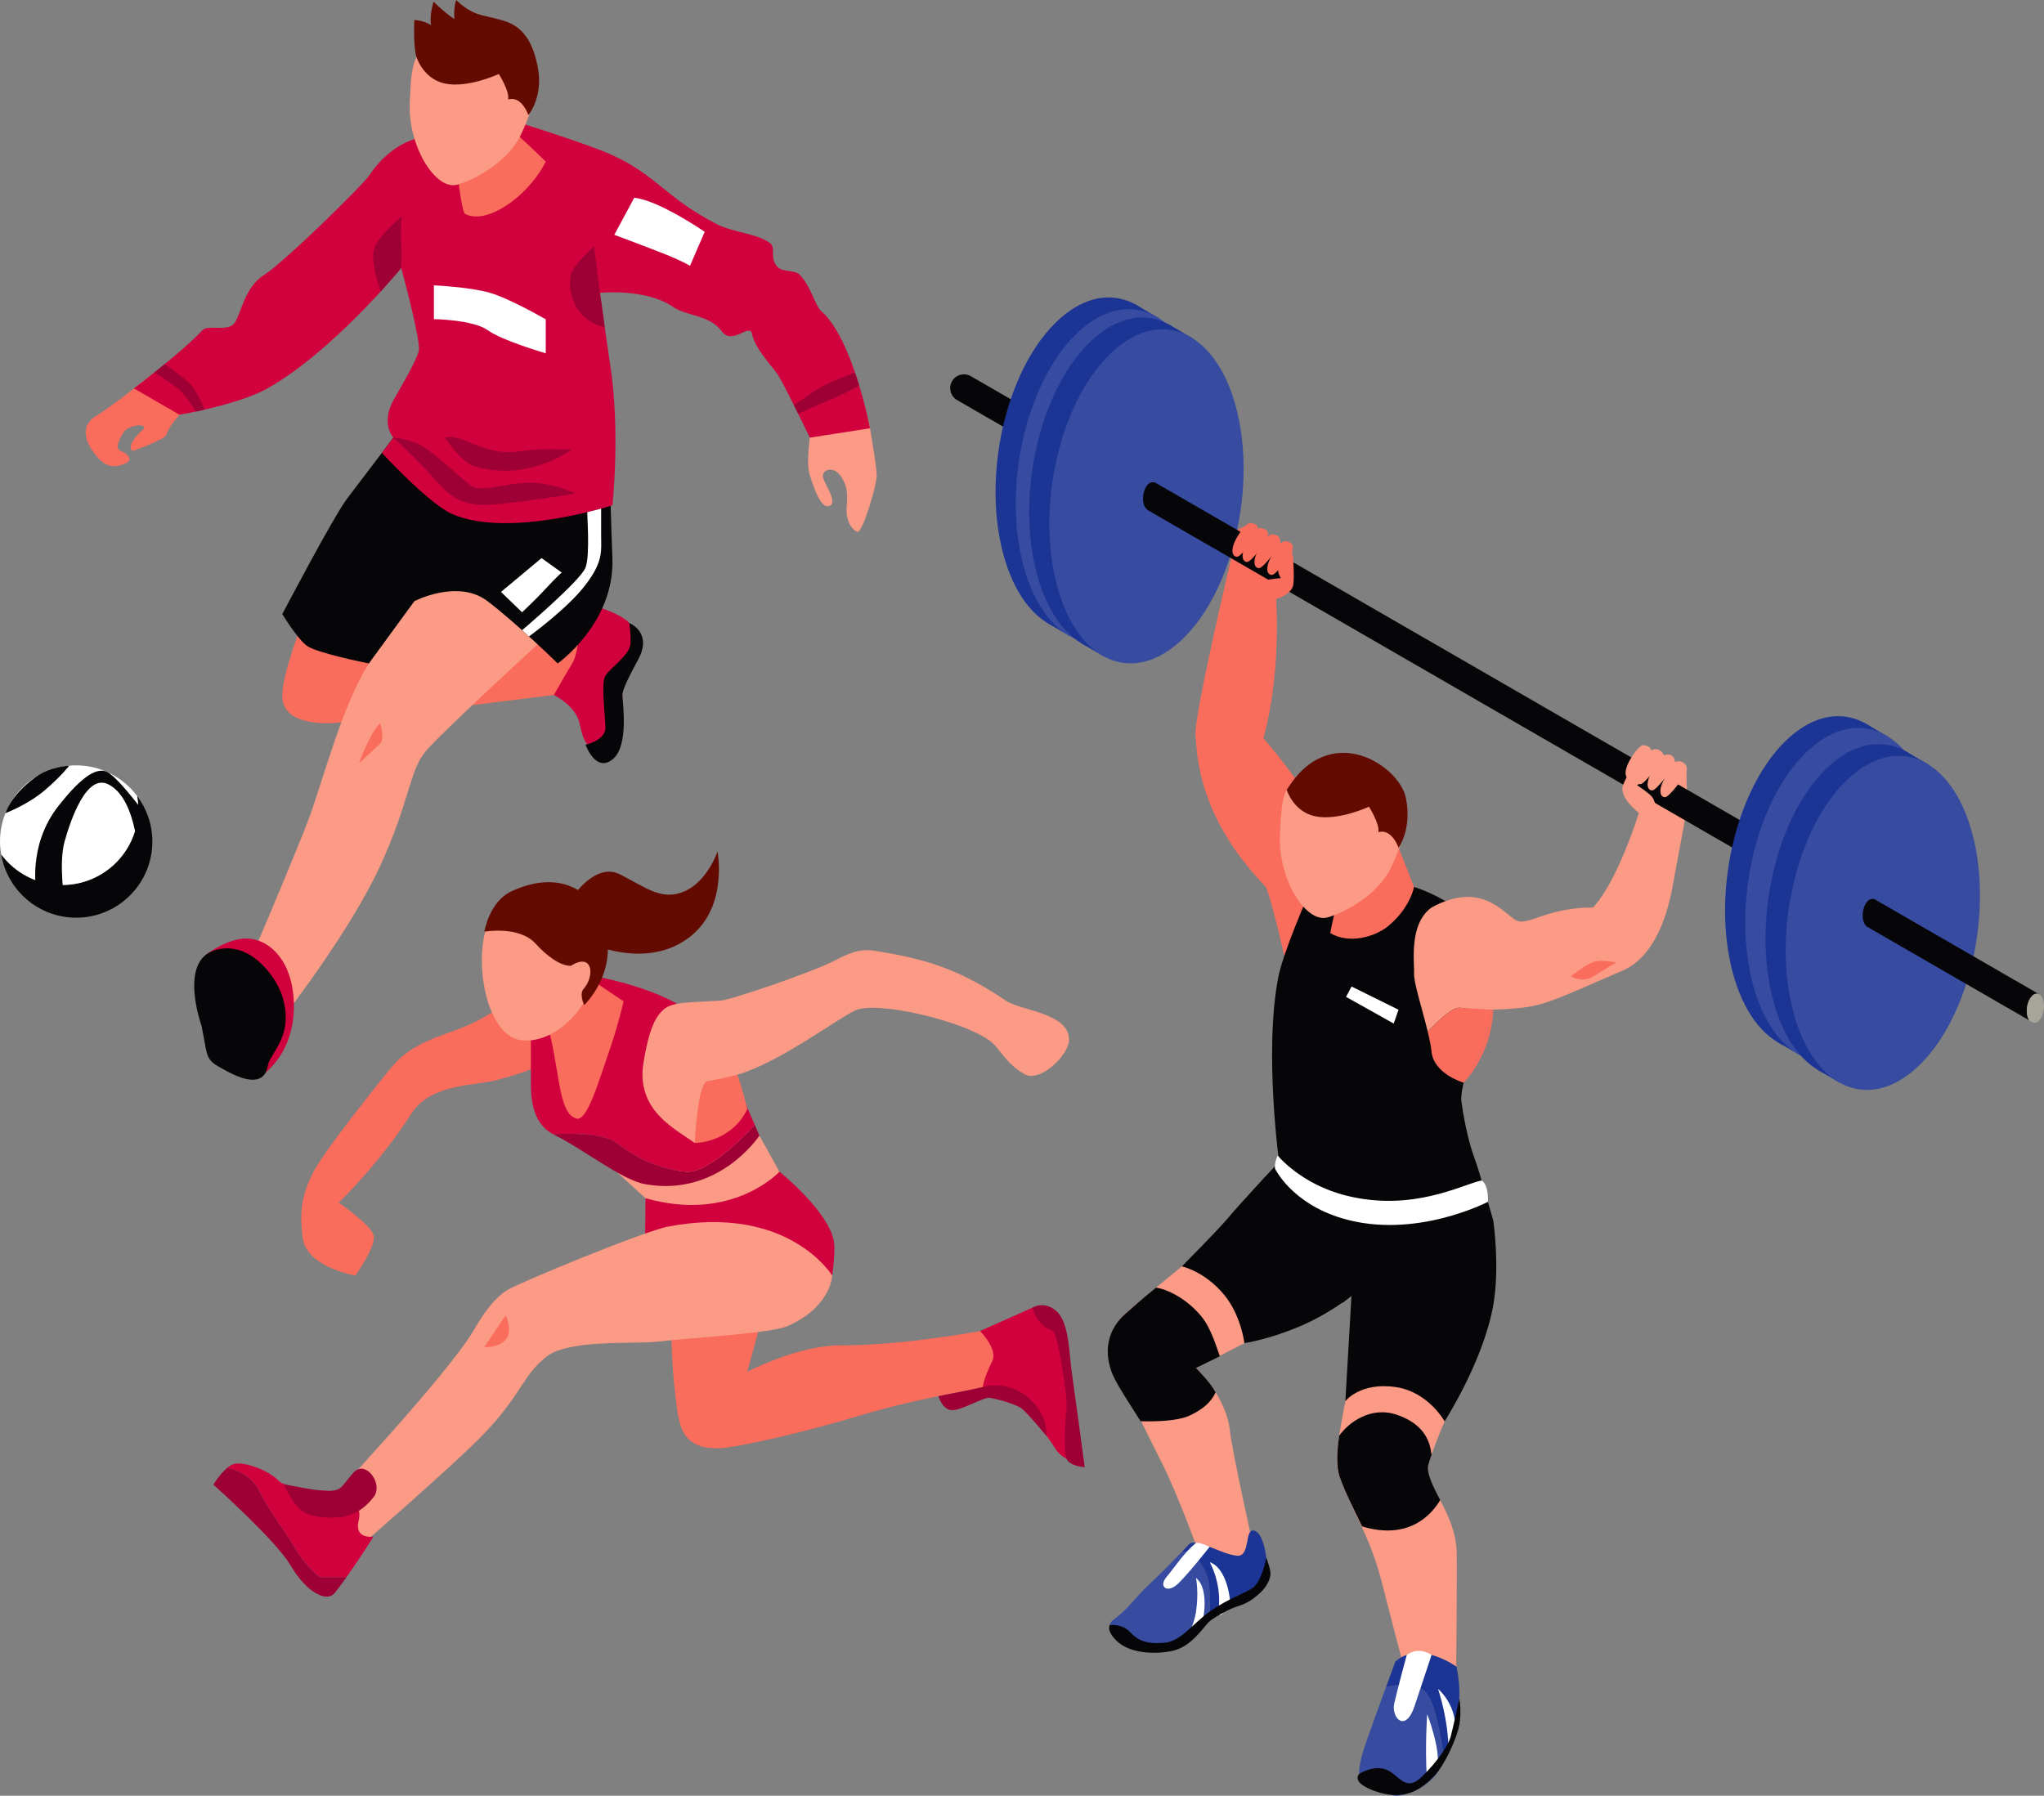 <?xml version="1.0" encoding="utf-8"?>
<!-- Generator: Adobe Illustrator 16.0.3, SVG Export Plug-In . SVG Version: 6.00 Build 0)  -->
<!DOCTYPE svg PUBLIC "-//W3C//DTD SVG 1.1//EN" "http://www.w3.org/Graphics/SVG/1.1/DTD/svg11.dtd">
<svg version="1.1" id="Capa_1" xmlns="http://www.w3.org/2000/svg" xmlns:xlink="http://www.w3.org/1999/xlink" x="0px" y="0px"
	 width="538.631px" height="473.277px" viewBox="0 0 538.631 473.277" enable-background="new 0 0 538.631 473.277"
	 xml:space="preserve">
<rect x="0" y="0" width="538.631" height="473.277" fill="#808080" stroke="none"/>
<g>
	<defs>
		<rect id="SVGID_1_" x="-140.369" y="-77.933" width="792" height="612"/>
	</defs>
	<clipPath id="SVGID_2_">
		<use xlink:href="#SVGID_1_"  overflow="visible"/>
	</clipPath>
	<path clip-path="url(#SVGID_2_)" fill="#FA6C5C" d="M339.26,255.549c0,0-3.946-17.913-5.686-21.794
		c-17.855-18.468-18.143-34.643-18.534-40.076s9.923-48.724,9.923-48.724s9.511,2.848,10.814,6.285
		c2.623,25.947-2.854,43.299-2.854,43.299s9.827,11.211,14.85,20.947c2.139,4.147,11.414,18.605,11.414,18.605L339.26,255.549z"/>
	<path clip-path="url(#SVGID_2_)" fill="#FA6C5C" d="M349.794,238.965l1.469,12.905c0,0,11.78,1.135,16.01-3.396
		c4.23-4.53,5.361-14.72,5.361-14.72l-4.683-11.838L349.794,238.965z"/>
	<path clip-path="url(#SVGID_2_)" fill="#FB9A85" d="M322.6,324.629c0,0-21.898,17.843-25.854,21.392
		c-5.538,4.968-5.176,10.611-2.218,16.241c2.682,5.104,7.589,15.292,11.697,23.392c4.107,8.101,10.222,24.926,10.222,24.926
		s0.362,1.294,6.707,1.717c3.515,0.233,7.168-4.475,7.168-4.475s-5.658-25.349-6.202-30.621c-0.966-9.353-8.963-16.657-8.963-16.657
		l24.352-12.489C339.508,348.054,327.627,325.939,322.6,324.629"/>
	<path clip-path="url(#SVGID_2_)" fill="#FB9A85" d="M355.082,365.166c0,0,3.26-9.944,17.771-7.56
		c14.513,2.386,12.579,6.079,12.579,6.079s-7.736,17.128-9.025,22.307s7.131,12.316,7.453,23.026
		c0.148,4.917-0.159,32.853-0.159,32.853h-13.096c0,0-3.999-15.067-6.313-24.252c-3.357-13.324-7.767-18.593-11.445-28.886
		C350.932,383.371,355.082,368.809,355.082,365.166"/>
	<path clip-path="url(#SVGID_2_)" fill="#374CA0" d="M313.275,409.084c-0.59-0.087-1.205-0.107-1.828-0.081
		c-2.103,2.191-5.442,5.604-8.635,8.585c-3.567,3.331-5.549,6.519-9.309,9.234c-3.242,2.343,1.415,5.261,6.704,6.886
		c2.646,0.813,6.553,0.332,9.248-0.419c3.826-1.065,4.472-3.199,9.338-7.769c-0.005-1.978-0.017-3.986-0.04-5.837
		C318.662,412.136,313.275,409.084,313.275,409.084"/>
	<path clip-path="url(#SVGID_2_)" fill="#1C3595" d="M328.805,419.551c3.172-1.888,5.178-5.717,5.178-5.717
		s-0.337-10.122-3.73-10.458c-2.274-0.226-0.748,6.984-4.271,6.645c-4.204-0.405-9.465-4.185-12.38-3.286
		c0,0-0.839,0.898-2.154,2.269c0.623-0.026,1.238-0.006,1.828,0.081c0,0,5.387,3.052,5.479,10.6
		c0.022,1.851,0.034,3.859,0.039,5.837c0.099-0.093,0.173-0.171,0.275-0.266C321.511,422.994,325.94,421.255,328.805,419.551"/>
	<path clip-path="url(#SVGID_2_)" fill="#FFFFFF" d="M315.157,415.871c0,0,0.807,3.618,0,9.024c-0.528,3.548-2.511,6.79-2.511,6.79
		l4.284-4.336C316.931,427.35,318.864,418.771,315.157,415.871"/>
	<path clip-path="url(#SVGID_2_)" fill="#FFFFFF" d="M318.794,411.721c0,0,2.868,5,2.437,11.425
		c-0.432,6.424,2.871-1.584,2.871-1.584S323.396,413.372,318.794,411.721"/>
	<path clip-path="url(#SVGID_2_)" fill="#FFFFFF" d="M315.167,406.639c-3.24,2.67-5.406,6.18-7.734,8.944
		c-2.329,2.765,0.309,4.483,3.097,1.725c3.125-3.092,8.226-9.637,8.226-9.637S316.063,406.375,315.167,406.639"/>
	<path clip-path="url(#SVGID_2_)" fill="#060507" d="M292.46,428.3c0,0,3.192-0.459,5.343,1.861c2.149,2.32,4.548,3.201,9.037,2.8
		c4.488-0.403,7.248-4.918,12.051-8.303s9.333-4.782,11.229-6.157c2.47-1.79,3.568-7.951,3.568-7.951s1.25,3.213,1.108,4.46
		c-0.253,2.217-1.958,4.158-2.974,5.023c-1.384,1.178-2.653,2.403-5.968,3.414c-1.694,0.517-5.427,2.515-7.007,3.784
		s-4.719,6.852-10.065,7.909c-5.346,1.058-11.325,0.34-14.374-2.543C291.359,429.716,292.46,428.3,292.46,428.3"/>
	<path clip-path="url(#SVGID_2_)" fill="#FA6C5C" d="M356.932,389.258c1.889,1.066,5.757,2.717,6.401,5.599l0.645,2.88
		c0,0-4.629-3.271-6.285-4.834C356.035,391.341,356.932,389.258,356.932,389.258"/>
	<path clip-path="url(#SVGID_2_)" fill="#374CA0" d="M365.244,444.593c-1.841,5.028-4.26,11.701-5.598,15.643
		c-1.729,5.092-1.475,7.285-1.475,7.285s6.213,6.355,10.5,5.711c4.286-0.645,8.4-3.479,9.992-5.905
		c0.621-0.947,1.241-2.377,1.83-3.986c-0.82-6.049-2.345-14.47-4.731-17.254C373.624,443.591,368.976,443.857,365.244,444.593"/>
	<path clip-path="url(#SVGID_2_)" fill="#1C3595" d="M383.82,439.284c0,0-9.584-7.084-16.116-1.379c0,0-1.063,2.872-2.46,6.688
		c3.731-0.735,8.38-1.002,10.519,1.493c2.387,2.784,3.911,11.205,4.731,17.254c1.492-4.077,2.777-9.35,3.326-11.162
		C385.518,446.569,383.82,439.284,383.82,439.284"/>
	<path clip-path="url(#SVGID_2_)" fill="#FFFFFF" d="M378.775,466.349c0.982-5.396-2.69-14.551-2.69-14.551
		s-0.601,8.29-0.096,16.727C376.618,467.501,377.606,466.739,378.775,466.349"/>
	<path clip-path="url(#SVGID_2_)" fill="#FFFFFF" d="M382.814,459.514c2.793-8.862-3.864-14.395-3.864-14.395
		s2.816,8.164,2.759,16.634C381.896,460.925,382.254,460.146,382.814,459.514"/>
	<path clip-path="url(#SVGID_2_)" fill="#FFFFFF" d="M370.705,436.175c0,0-2.475,9.105-3.302,12.813s2.957,7.918,5.375,0.617
		c2.417-7.302,4.463-13.43,4.463-13.43S373.96,433.754,370.705,436.175"/>
	<path clip-path="url(#SVGID_2_)" fill="#060507" d="M358.172,467.521c0,0,3.729-2.417,7.115-1.128
		c3.385,1.289,4.996,6.124,9.348,1.934c4.352-4.189,7.063-8.529,7.595-10.423c0.533-1.895,2.346-10.22,2.346-10.22
		s0.593,3.297,0,6.813s-3.996,10.993-6.718,13.669c-2.721,2.677-7.252,7.253-16.438,3.546
		C356.019,469.532,358.172,467.521,358.172,467.521"/>
	<path clip-path="url(#SVGID_2_)" fill="#FA6C5C" d="M295.867,355.884c0,0,3.553,3.474,4.52,5.73l0.968,2.256
		C301.354,363.87,297.569,362.646,295.867,355.884"/>
	<path clip-path="url(#SVGID_2_)" fill="#060507" d="M313.271,373.173c5.414-2.404,6.699-5.419,7.057-6.229
		c-1.449-2.739-5.172-6.401-5.172-6.401l6.291-3.085c-0.968-2.638-2.271-7.347-4.912-10.567c-3.643-4.441-8.748-7.08-11.893-7.526
		c-2.611,2.047-7.047,5.957-8.176,6.97c-5.537,4.967-5.537,11.735-2.579,17.365c1.584,3.013,4.076,6.71,6.694,10.89
		C304.891,374.682,310.31,374.487,313.271,373.173"/>
	<path clip-path="url(#SVGID_2_)" fill="#060507" d="M368.142,372.885c-6.906-2.384-12.835,2.089-15.222,5.496
		c-0.684,4.374-0.758,8.426,0.118,10.877c1.651,4.618,4.111,9.26,5.896,13.037c12.431,3.758,18.396-3.243,20.588-6.941
		c-1.595-3.037-3.692-6.997-3.143-9.201c0.176-0.708,0.48-1.651,0.861-2.731C376.891,380.869,376.106,375.635,368.142,372.885"/>
	<path clip-path="url(#SVGID_2_)" fill="#060507" d="M337.072,306.181c0,0-9.767,10.421-13.733,15.139
		c-2.521,2.998-11.892,12.435-11.892,12.435s6.119,1.32,11.268,7.657c4.355,5.36,5.21,12.57,5.21,12.57s6.34-0.875,14.826-4.512
		c7.897-3.385,13.39-7.951,13.39-7.951l-1.617,27.775c0,0,3.913-5.135,13.369-3.708c8.542,1.289,12.788,9.023,12.788,9.023
		s10.239-15.912,12.824-30.636c1.785-10.169,0-22.29,0-22.29S351.055,300.067,337.072,306.181"/>
	<path clip-path="url(#SVGID_2_)" fill="#060507" d="M372.634,233.755c0,0-0.98,5.419-6.676,10.207
		c-3.535,2.973-10.421,4.942-15.41,1.961c1.129-6.211,2.325-8.966,2.325-8.966l-8.08-1.161c0,0-6.649,15.065-7.947,21.778
		c-3.838,19.861,0.318,49.456,0.318,49.456l-4.24,3.614c0,0,17.798,12.609,20.958,32.752c0.635-0.696,1.455-1.192,2.259-1.878
		c6.496-17.405,18.66-20.629,29.179-21.187c3.55-0.188,8.186,1.352,8.186,1.352s-3.555-12.68-4.931-16.379
		c-1.877-5.044-3.065-11.925-3.47-15.001c-0.857-6.527,11.95-34.523,7.008-42.474C385.793,237.664,372.634,233.755,372.634,233.755"
		/>
	<path clip-path="url(#SVGID_2_)" fill="#FB9A85" d="M366.831,204.889c-4.65-5.279-20.771-9.459-27.771,3.271
		c-1.54,2.803-1.549,8.265-1.752,11.377c-0.766,11.71,6.639,23.765,12.43,22.278c4.105-1.055,13.137-5.713,16.632-12.802
		C370.303,221.033,372.89,211.766,366.831,204.889"/>
	<path clip-path="url(#SVGID_2_)" fill="#FFFFFF" d="M335.982,307.997c0,0,4.327,9.127,17.725,13.107
		c19.178,5.699,38.39-4.359,38.39-4.359s0.29-4.343-1.642-5.633c-4.938,0.968-18.093,8.429-35.777,3.976
		c-11.924-3.002-17.981-10.545-17.981-10.545S335.768,306.385,335.982,307.997"/>
	<path clip-path="url(#SVGID_2_)" fill="#FA6C5C" d="M324.963,140.442c0,0,2.495-1.773,3.373-1.773s12.162,5.927,12.162,5.927v6.644
		L324.963,140.442z"/>
	<path clip-path="url(#SVGID_2_)" fill="#FB9A85" d="M377.241,239.174c14.346-7.831,19.893,3.272,23.159,3.688
		c3.266,0.414,8.213-3.688,19.387-3.688c6.534-6.919,12.087-24.919,12.087-24.919s-7.925-7.459,0.168-15.697
		c0.412-0.874,1.417-1.183,3.032-0.787c1.742-0.815,2.924,0.152,3.406,1.306c1.882-0.67,2.744,0.287,2.956,1.787
		c1.504-0.792,3.33,0.551,3.062,2.109c-0.343,1.991,0.664,7.259-0.752,14.558c-0.684,3.525-2.448,13.195-3.008,16.224
		c-1.72,9.304-5.536,18.813-13.216,22.089c-15.042,6.417-19.63,8.973-26.443,9.758c-6.813,0.786-14.726,0.493-14.726,0.493
		L377.241,239.174z"/>
	<path clip-path="url(#SVGID_2_)" fill="#FB9A85" d="M384.575,265.602c2.593,0.13,7.238,0.435,8.55,0.521
		c0.372-3.389,0.176-6.909-1.013-10.279c-4.773-13.538-14.871-16.67-14.871-16.67c-6.019,4.358-4.488,14.307-4.607,17.466
		c-0.089,2.363,2.194,9.424,3.604,15.284C378.896,269.13,382.678,265.507,384.575,265.602"/>
	<path clip-path="url(#SVGID_2_)" fill="#FA6C5C" d="M393.125,266.123c-1.121,10.221-7.432,19.229-7.432,19.229
		s7.212-6.903,7.812-19.204C393.505,266.148,393.35,266.138,393.125,266.123"/>
	<path clip-path="url(#SVGID_2_)" fill="#FA6C5C" d="M384.575,265.602c-1.897-0.095-5.679,3.528-8.338,6.322
		c0.475,1.974,0.852,3.813,1.004,5.288c0.605,5.858,8.452,8.141,8.452,8.141s6.311-9.009,7.432-19.229
		C391.813,266.036,387.168,265.731,384.575,265.602"/>
	<path clip-path="url(#SVGID_2_)" fill="#060507" d="M296.294,123.629c0.38-0.189,0.772-0.349,1.186-0.439l-41.643-24.042
		c-1.73-0.999-3.962-0.401-4.961,1.329s-0.401,3.963,1.329,4.961l40.582,23.43C292.638,126.604,293.806,124.248,296.294,123.629"/>
	<path clip-path="url(#SVGID_2_)" fill="#1C3595" d="M311.511,98.844c5.502,20.533-0.591,47.732-13.608,60.75
		s-28.031,6.925-33.533-13.609c-5.502-20.534,0.591-47.732,13.608-60.75S306.009,78.31,311.511,98.844"/>
	<polygon clip-path="url(#SVGID_2_)" fill="#1C3595" points="276.138,164.281 282.074,167.738 305.378,83.846 298.922,80.089 	"/>
	<path clip-path="url(#SVGID_2_)" fill="#374CA0" d="M316.829,101.946c5.502,20.534-0.591,47.733-13.608,60.75
		c-13.019,13.019-28.031,6.925-33.533-13.608c-5.502-20.534,0.591-47.732,13.608-60.75S311.327,81.413,316.829,101.946"/>
	<path clip-path="url(#SVGID_2_)" fill="#1C3595" d="M320.374,104.137c5.502,20.534-0.591,47.732-13.609,60.75
		c-13.018,13.018-28.03,6.925-33.532-13.608c-5.502-20.534,0.591-47.733,13.608-60.75
		C299.858,77.511,314.872,83.604,320.374,104.137"/>
	<polygon clip-path="url(#SVGID_2_)" fill="#1C3595" points="285.001,169.575 290.938,173.032 314.241,89.14 307.784,85.383 	"/>
	<path clip-path="url(#SVGID_2_)" fill="#374CA0" d="M325.692,107.241c5.502,20.534-0.591,47.732-13.609,60.75
		c-13.018,13.018-28.03,6.925-33.532-13.608c-5.502-20.534,0.591-47.733,13.608-60.751
		C305.177,80.615,320.19,86.707,325.692,107.241"/>
	<path clip-path="url(#SVGID_2_)" fill="#060507" d="M490.28,235.712c0.376-0.198,0.761-0.371,1.145-0.547L304.557,127.276
		l-0.149-0.086c0,0-1.102-0.347-1.867,0.42c-1.115,1.117-1.625,3.443-1.166,5.206c0.313,1.207,1.182,1.692,1.182,1.692
		l185.703,107.217C487.323,239.643,487.661,237.09,490.28,235.712"/>
	<path clip-path="url(#SVGID_2_)" fill="#FB9A85" d="M431.552,200.072c0,0-3.142,4.751-3.868,6.867
		c-1.128,3.286,4.19,7.315,4.19,7.315l5.371,1.643c0,0-0.896-4.487-1.825-5.782c-0.735-1.024-4.029-3.176-4.029-3.176
		S436.064,204.745,431.552,200.072"/>
	<path clip-path="url(#SVGID_2_)" fill="#FA6C5C" d="M340.704,146.276c0,0,0.466,5.677,0.083,7.881
		c-0.594,3.424-7.195,4.393-7.195,4.393l-5.498-1.146c0,0,2.946-3.502,4.385-4.189c1.137-0.543,5.061-0.843,5.061-0.843
		S334.499,148.199,340.704,146.276"/>
	<path clip-path="url(#SVGID_2_)" fill="#FB9A85" d="M432.765,196.407c0,0-1.478,0.728-3.256,3.894
		c-1.778,3.167-1.231,4.903,0,5.019c1.231,0.116,5.221-5.671,5.221-5.671S436.41,196.407,432.765,196.407"/>
	<path clip-path="url(#SVGID_2_)" fill="#FB9A85" d="M435.439,197.769c0,0-1.479,0.728-3.256,3.895
		c-1.778,3.167-1.232,4.903,0,5.019c1.231,0.115,5.221-5.672,5.221-5.672S439.086,197.769,435.439,197.769"/>
	<path clip-path="url(#SVGID_2_)" fill="#FB9A85" d="M438.569,199.414c0,0-1.479,0.728-3.257,3.895
		c-1.778,3.166-1.231,4.903,0,5.019c1.231,0.115,5.221-5.672,5.221-5.672S442.215,199.414,438.569,199.414"/>
	<path clip-path="url(#SVGID_2_)" fill="#FB9A85" d="M441.942,201.2c0,0-1.479,0.728-3.257,3.895c-1.778,3.167-1.231,4.903,0,5.019
		c1.231,0.115,5.221-5.672,5.221-5.672S445.588,201.2,441.942,201.2"/>
	<path clip-path="url(#SVGID_2_)" fill="#FA6C5C" d="M329.164,137.83c0,0-1.479,0.728-3.257,3.895c-1.778,3.166-1.231,4.902,0,5.018
		c1.231,0.116,5.222-5.671,5.222-5.671S332.811,137.83,329.164,137.83"/>
	<path clip-path="url(#SVGID_2_)" fill="#FA6C5C" d="M331.839,139.192c0,0-1.479,0.728-3.257,3.895
		c-1.778,3.167-1.231,4.903,0,5.019c1.231,0.115,5.221-5.672,5.221-5.672S335.484,139.192,331.839,139.192"/>
	<path clip-path="url(#SVGID_2_)" fill="#FA6C5C" d="M334.968,140.836c0,0-1.479,0.728-3.257,3.895
		c-1.778,3.166-1.231,4.903,0,5.019c1.231,0.115,5.222-5.672,5.222-5.672S338.613,140.836,334.968,140.836"/>
	<path clip-path="url(#SVGID_2_)" fill="#FA6C5C" d="M338.341,142.623c0,0-1.479,0.728-3.257,3.894
		c-1.778,3.167-1.231,4.903,0,5.019s5.221-5.671,5.221-5.671S341.987,142.623,338.341,142.623"/>
	<path clip-path="url(#SVGID_2_)" fill="#FA6C5C" d="M425.911,253.696c0,0-4.19-1.01-6.446,0c-2.257,1.01-5.479,3.588-5.479,3.588
		s2.9,1.935,5.963,0C423.01,255.351,425.911,253.696,425.911,253.696"/>
	<polygon clip-path="url(#SVGID_2_)" fill="#FFFFFF" points="356.154,260.003 354.708,262.735 367.272,269.766 368.537,266.123 	"/>
	<path clip-path="url(#SVGID_2_)" fill="#1C3595" d="M503.751,209.203c5.502,20.534-0.591,47.733-13.608,60.75
		s-28.031,6.925-33.533-13.608c-5.502-20.534,0.591-47.733,13.608-60.75C483.235,182.577,498.249,188.669,503.751,209.203"/>
	<polygon clip-path="url(#SVGID_2_)" fill="#1C3595" points="468.379,274.641 474.315,278.097 497.619,194.205 491.162,190.448 	"/>
	<path clip-path="url(#SVGID_2_)" fill="#374CA0" d="M509.069,212.306c5.502,20.534-0.591,47.732-13.608,60.75
		c-13.018,13.018-28.031,6.925-33.533-13.609c-5.502-20.533,0.591-47.732,13.608-60.75
		C488.555,185.679,503.567,191.772,509.069,212.306"/>
	<path clip-path="url(#SVGID_2_)" fill="#1C3595" d="M514.416,216.565c5.502,20.534-0.591,47.733-13.608,60.75
		s-28.031,6.925-33.533-13.609c-5.502-20.533,0.591-47.732,13.609-60.749C493.901,189.939,508.914,196.031,514.416,216.565"/>
	<polygon clip-path="url(#SVGID_2_)" fill="#1C3595" points="479.044,282.002 484.98,285.459 508.284,201.567 501.827,197.81 	"/>
	<path clip-path="url(#SVGID_2_)" fill="#374CA0" d="M519.734,219.668c5.502,20.534-0.591,47.732-13.608,60.75
		c-13.018,13.019-28.031,6.926-33.533-13.608c-5.503-20.533,0.591-47.732,13.608-60.75
		C499.22,193.042,514.232,199.134,519.734,219.668"/>
	<path clip-path="url(#SVGID_2_)" fill="#060507" d="M537.395,262.088c0.005-0.005,0.009-0.011,0.014-0.016l-43.445-25.083
		c0,0-0.955-0.342-1.766,0.463c-1.13,1.12-1.651,3.476-1.176,5.25c0.183,0.683,0.487,1.176,0.856,1.466l2.138,1.239l40.723,23.511
		c-0.19-0.278-0.352-0.622-0.465-1.043c-0.487-1.819,0.053-4.23,1.206-5.384C536.123,261.848,536.818,261.748,537.395,262.088"/>
	<path clip-path="url(#SVGID_2_)" fill="#A7A49B" d="M538.451,263.697c-0.487-1.819-1.817-2.359-2.972-1.206
		c-1.153,1.153-1.693,3.564-1.206,5.384c0.113,0.421,0.274,0.765,0.465,1.043c0,0,0.699,0.437,0.949,0.548
		c0.518,0.231,1.164,0.009,1.558-0.385C538.399,267.927,538.938,265.517,538.451,263.697"/>
	<path clip-path="url(#SVGID_2_)" fill="#640B01" d="M339.062,208.16c0,0,1.758,5.754,7.468,6.971
		c6.07,1.292,14.216-2.512,14.216-2.512s2.899,4.53,2.47,6.702c3.604-1.037,5.329,4.133,5.329,4.133s3.675-5.068,1.888-13.338
		C368.645,201.845,350.589,189.539,339.062,208.16"/>
	<path clip-path="url(#SVGID_2_)" fill="#FA6C5C" d="M176.811,329.596c0,0-0.544,24.744,1.099,37.475
		c0.942,7.296,0.679,15.173,12.08,14.611c3.458-0.17,19.442-3.436,36.366-8.543c17.403-5.252,34.177-7.348,34.4-7.972l6.099-12.872
		l-8.581-1.494c0,0-20.378,3.834-36.549,3.766c-11.485-0.049-24.823,6.993-24.823,6.993l9.719-35.195L176.811,329.596z"/>
	<path clip-path="url(#SVGID_2_)" fill="#FB9A85" d="M162.438,308.814l11.167,10.174c0,0,12.023,1.719,19.759,0
		c7.736-1.719,12.033-10.174,12.033-10.174l-8.496-15.303C196.901,293.512,182.225,314.973,162.438,308.814"/>
	<path clip-path="url(#SVGID_2_)" fill="#FA6C5C" d="M143.909,264.895c0,0-5.538-3.439-16.281,3.114
		c-8.325,5.079-17.76,4.92-24.875,13.753c-3.023,3.752-17.367,21.617-20.144,27.078c-2.777,5.461-3.873,9.882-2.825,17.524
		c1.049,7.644,13.848,9.814,13.848,9.814s5.741-7.954,4.782-10.73c-0.995-2.879-9.152-8.478-9.152-8.478
		s10.752-10.339,19.133-23.459c5.059-7.921,16.649-7.32,22.482-8.85c7.803-2.045,12.707-4.246,12.707-4.246L143.909,264.895z"/>
	<path clip-path="url(#SVGID_2_)" fill="#D1013D" d="M162.438,301.245c4.994,3.804,10.742,6.823,18.209,7.569
		c5.411,0.541,13.956-7.714,18.266-12.315c-1.493-3.472-4.027-9.347-5.549-12.752c-1.718-6.017-3.748-11.294-12.231-17.457
		c-8.484-6.163-24.249-8.978-24.249-8.978l-16.989,7.582c0,0,0.021,14.668,0,19.557c-0.017,3.912-0.085,11.413,5.893,14.495
		C150.649,298.667,158.998,298.625,162.438,301.245"/>
	<path clip-path="url(#SVGID_2_)" fill="#9E0035" d="M170.094,312.112c19.359,3.438,30.022-12.813,30.022-12.813
		s-0.481-1.122-1.202-2.8c-4.311,4.602-12.855,12.856-18.266,12.315c-7.468-0.746-13.215-3.766-18.209-7.569
		c-3.441-2.62-11.789-2.578-16.651-2.299c0.064,0.032,0.119,0.072,0.184,0.104C153.974,302.964,163.685,310.974,170.094,312.112"/>
	<path clip-path="url(#SVGID_2_)" fill="#FA6C5C" d="M139.896,264.895c0,0,3.962,2.576,5.41,9.349
		c2.289,10.708,2.289,19.269,6.571,20.556c2.882,0.866,5.909-9.865,9.041-18.913c1.875-5.417,3.413-11.975,3.413-11.975
		l-13.905-9.354L139.896,264.895z"/>
	<path clip-path="url(#SVGID_2_)" fill="#FB9A85" d="M130.903,239.416c-7.125,7.407-4.251,33.022,6.218,34.702
		c6.788,1.089,16.322-4.946,19.764-16.807C159.769,247.375,144.388,225.396,130.903,239.416"/>
	<path clip-path="url(#SVGID_2_)" fill="#640B01" d="M127.628,245.552c0,0,9.158-1.64,13.505,3.148
		c2.776,3.059,6.348,5.856,9.292,5.856c5.822-3.711,6.459,2.756,3.195,6.272c-0.931,1.607,0.336,4.065,0.336,4.065
		s7.474-7.037,6.054-17.555c-1.419-10.518-10.486-19.202-25.205-12.45C128.948,237.577,127.628,245.552,127.628,245.552"/>
	<path clip-path="url(#SVGID_2_)" fill="#640B01" d="M150.734,236.648c0,0,6.044-9.585,12.733-6.17
		c6.69,3.416,10.988,7.087,17.004,4.393c6.017-2.695,8.596-10.432,8.596-10.432s2.836,14.19-6.876,22.164
		c-11.742,9.639-27.773,1.587-27.773,1.587L150.734,236.648z"/>
	<path clip-path="url(#SVGID_2_)" fill="#FB9A85" d="M265.168,263.785c-11.141-7.463-19.524-10.887-34.843-13.222
		c-3.969-0.604-6.823,0.778-10.386,2.618c-5.939,3.063-27.491,10.396-29.949,10.529c-11.688,0.641-13.855,0.408-16.385,3.724
		c-1.98,2.598-3.067,6.938-4.007,12.438c-2.204,12.885,8.543,17.723,13.48,21.373c3.41-1.167,13.824-8.863,13.824-8.863
		s-0.744-2.726-2.606-9.129c11.102-3.211,26.247-14.722,31.103-16.963c5.587-2.579,28.032,2.62,35.357,7.953
		c2.776,2.021,4.033,5.877,9.146,8.833c4.192,2.423,11.631-4.954,11.796-8.833C282.008,266.986,269.09,266.412,265.168,263.785"/>
	<path clip-path="url(#SVGID_2_)" fill="#D1013D" d="M170.094,315.789l-0.089,10.575l13.914-2.219l35.377,12.033
		c0,0,0.767-5.424,0.555-8.165c-0.633-8.172-14.453-19.199-14.453-19.199S192.986,322.333,170.094,315.789"/>
	<path clip-path="url(#SVGID_2_)" fill="#FB9A85" d="M176.084,323.268c-6.374,1.208-39.412,14.84-42.458,16.768
		c-3.906,2.473-6.963,7.396-8.924,10.756c-6.745,11.552-40.244,47.274-40.244,47.274l9.617,10.181c0,0,25.175-21.866,32.903-29.788
		c10.389-10.649,10.581-15.771,16.931-20.848c5.901-4.718,23.169-3.312,29.155-3.998c9.256-1.063,30.174-2.165,34.606-4.162
		c11.446-5.158,11.625-13.271,11.625-13.271S207.823,317.251,176.084,323.268"/>
	<path clip-path="url(#SVGID_2_)" fill="#D1013D" d="M258.273,350.801c0,0,4.781,4.854,3.209,7.94
		c-2.482,4.873-2.513,7.215-2.513,7.215s4.231,0.905,8.1,3.483c3.868,2.579,9.025,9.025,10.959,12.248
		c1.935,3.224,6.231,4.036,6.231,4.036s-1.946-26.274-3.444-34.494c-1.498-8.221-8.76-6.58-8.76-6.58L258.273,350.801z"/>
	<path clip-path="url(#SVGID_2_)" fill="#FA6C5C" d="M194.296,283.253c0,0-4.307,1.139-7.808,1.677
		c-2.722,0.418-3.41,16.315-3.41,16.315s9.427,0.06,13.823-8.863C196.158,288.527,194.296,283.253,194.296,283.253"/>
	<path clip-path="url(#SVGID_2_)" fill="#D1013D" d="M68.303,392.957c3.008,5.968,7.538,11.72,9.571,15.29
		c2.033,3.57,5.979,7.438,6.584,7.438h6.846c3.671-5.156,7.11-10.691,7.11-10.691s-5.185,0.807-3.895-4.29
		c1.411-5.58-5.595-7.747-5.595-7.747s-12.632,0.2-15.554-2.757c-2.921-2.957-9.803-5.363-12.276-4.16
		c-0.424,0.206-0.84,0.514-1.248,0.853C62.023,387.323,66.149,388.685,68.303,392.957"/>
	<path clip-path="url(#SVGID_2_)" fill="#9E0035" d="M56.23,391.291c0,0,16.54,14.732,20.412,21.386s9.359,9.948,11.618,7.093
		c0.987-1.246,2.023-2.651,3.043-4.084h-6.845c-0.606,0-4.552-3.868-6.585-7.438c-2.033-3.57-6.562-9.322-9.571-15.29
		c-2.154-4.272-6.28-5.634-8.456-6.064C57.877,388.529,56.23,391.291,56.23,391.291"/>
	<path clip-path="url(#SVGID_2_)" fill="#9E0035" d="M74.867,391.162c0,0,1.554,4.109,4.264,6.688
		c2.71,2.579,10.032,2.364,12.173,1.72c2.14-0.645,4.345-1.504,7.11-4.942c2.766-3.438-2.063-10.189-5.343-6.426
		c-3.281,3.764-3.011,4.517-6.019,4.743C84.042,393.172,74.867,391.162,74.867,391.162"/>
	<path clip-path="url(#SVGID_2_)" fill="#9E0035" d="M260.756,365.167c0,0-3.806,0.894-8.117,1.738
		c-4.311,0.846-5.343,1.054-5.343,1.054s0.864,3.246,3.228,3.676c2.363,0.43,8.645-3.46,10.232-3.234
		c1.586,0.226,7.404,1.64,9.042,3.268c1.639,1.628,6.005,6.79,6.005,6.79s0.077-3.171-1.212-5.534
		C273.301,370.561,269.483,364.501,260.756,365.167"/>
	<path clip-path="url(#SVGID_2_)" fill="#9E0035" d="M272.056,344.649c0,0,0.601,2.703,2.75,4.638
		c2.148,1.934,2.676,0.215,3.701,4.082c1.025,3.868,2.96,15.992,2.53,18.418c-0.43,2.425-0.737,10.811,0.062,12.742
		c0.798,1.933,4.739,2.162,4.739,2.162s-2.935-21.896-3.502-25.74c-0.568-3.844-0.557-12.232-3.829-15.28
		C275.235,342.625,272.056,344.649,272.056,344.649"/>
	<path clip-path="url(#SVGID_2_)" fill="#FA6C5C" d="M133.266,346.628l-5.638,8.381c0,0,3.704,0.322,5.638-1.934
		C135.2,350.818,133.266,346.628,133.266,346.628"/>
	<path clip-path="url(#SVGID_2_)" fill="#FA6C5C" d="M82.558,156.942c0,0-8.595,20.035-8.166,26.955
		c0.43,6.92,10.619,7.344,17.128,6.272c6.51-1.072,54.429-7.005,54.429-7.005l8.359-4.972l-1.878-19.754L82.558,156.942z"/>
	<path clip-path="url(#SVGID_2_)" fill="#D1013D" d="M145.948,183.164c0,0,5.694,2.723,6.769,7.451
		c0.695,3.06,1.253,6.648,5.3,7.293c4.047,0.645,6.256-6.837,5.981-14.744c-0.276-7.907,5.678-14.458,1.831-18.953
		c-2.714-3.171-13.4-5.773-13.4-5.773s0.991,12.172-1.647,16.416C149.64,176.692,145.948,183.164,145.948,183.164"/>
	<path clip-path="url(#SVGID_2_)" fill="#FB9A85" d="M109.202,158.438c0,0-5.078,5.612-11.993,16.417s-12.072,30.574-15.51,40.029
		c-3.439,9.454-18.466,44.591-18.466,44.591l12.011,7.783c0,0,16.819-21.517,24.871-38.899c7.835-16.914,7.749-25.318,12.097-30.412
		c4.347-5.094,29.453-28.127,29.453-28.127S130.663,144.203,109.202,158.438"/>
	<path clip-path="url(#SVGID_2_)" fill="#060507" d="M106.508,111.574c0,0-11.398,15.1-14.989,19.773
		c-3.59,4.674-17.127,30.499-17.127,30.499s3.867,6.407,6.446,8.341c2.579,1.934,16.37,4.667,16.37,4.667l11.993-16.417
		c0,0,11.458-5.948,19.267,0c7.81,5.949,18.497,16.417,18.497,16.417s15.099-10.644,14.411-27.851
		c-0.363-9.061-0.601-19.257-0.601-19.257L106.508,111.574z"/>
	<path clip-path="url(#SVGID_2_)" fill="#FA6C5C" d="M40.629,98.211c0,0-11.048,8.87-15.346,11.448
		c-4.297,2.578-3.07,7.237,0.975,11.448c2.357,2.455,4.94,1.942,7.154,0.843c0.797-0.395,1.54-1.831-1.782-3.188
		c-1.793-0.732,1.005-5.196,1.504-5.519c2.578-1.669,5.985-1.332,4.513,0c-4.513,4.083-3.166,5.83-2.364,5.519
		c1.915-0.743,8.331-3.067,8.595-4.23c0.43-1.891,3.438-5.228,3.438-5.228L40.629,98.211z"/>
	<path clip-path="url(#SVGID_2_)" fill="#FB9A85" d="M213.427,114.179c-0.111,3.021-1.012,8.11,0,11.173s2.909,9.045,5.231,7.945
		c2.323-1.1-1.913-6.191-1.816-7.945s2.934-2.373,4.611,0c1.677,2.374,1.991,4.152,1.662,8.078
		c-0.329,3.927,1.391,6.127,2.767,6.747c1.376,0.619,5.159-12.383,5.159-14.825c0-2.442-2.12-14.48-2.12-14.48L213.427,114.179z"/>
	<path clip-path="url(#SVGID_2_)" fill="#D1013D" d="M116.707,35.946c0,0-10.904-2.321-19.499,10.402
		c-1.746,2.585-22.386,22.826-27.543,26.058c-5.158,3.233-6.017,9.844-7.736,12.555c-1.719,2.711-7.101,0.444-8.596,2.073
		c-5.157,5.622-18.05,15.336-18.05,15.336l12.034,6.934c0,0,15.446-2.586,23.207-6.96c17.191-9.688,35.21-31.693,35.21-31.693
		s5.289,19.341,4.617,21.892c-0.672,2.551-4.382,8.939-6.53,12.682c-3.643,6.349-0.166,10.124-0.166,10.124l-3.022,3.998
		c0,0,12.347,13.42,18.505,16.114c14.991,6.559,42.256-2.286,42.256-2.286s2.14-19.676-0.619-37.208
		c-0.738-4.691-2.687-18.806-2.687-18.806s12.239-1.196,19.29,3.74c3.43,2.401,9.666,2.087,12.761,6.359
		c2.868,3.957,7.381-2.299,8.026,0.734c0.733,3.453,3.924,7.004,6.446,10.217c1.46,1.86,8.797,17.138,8.797,17.138l15.859-2.471
		c0,0-4.488-23.437-12.73-30.768c-1.877-1.67-2.685-6.464-5.802-9.704c-1.279-1.33-4.409-0.561-5.865-2.093
		c-2.193-2.307-0.329-4.94-1.871-6.165c-3.33-2.647-9.616-2.766-14.12-5.081c-13.492-6.937-15.641-12.719-27.485-18.166
		c-7.424-3.414-30.93-10.564-30.93-10.564L116.707,35.946z"/>
	<path clip-path="url(#SVGID_2_)" fill="#FA6C5C" d="M120.229,42.618c0,0,1.253,13.173,2.358,13.771
		c5.404,2.919,16.297-4.146,21.227-13.771c-6.749-6.722-13.35-12.28-13.35-12.28L120.229,42.618z"/>
	<path clip-path="url(#SVGID_2_)" fill="#FB9A85" d="M137.526,11.772c-4.651-5.279-20.771-9.46-27.77,3.271
		c-1.541,2.802-1.549,8.265-1.752,11.377c-0.766,11.71,6.638,23.765,12.429,22.277c4.105-1.054,13.137-5.712,16.632-12.802
		C140.999,27.917,143.585,18.648,137.526,11.772"/>
	<path clip-path="url(#SVGID_2_)" fill="#640B01" d="M109.757,15.043c0,0,1.758,5.755,7.468,6.971
		c6.07,1.292,14.216-2.512,14.216-2.512s2.899,4.531,2.469,6.702c3.604-1.037,5.329,4.133,5.329,4.133s4.165-4.876,2.378-13.146
		c-0.822-3.804-2.425-9.281-7.912-11.391c-0.997-0.383-3.616-1.096-6.452-1.717C123.129,3.18,120.229,0,120.229,0
		s-0.711,1.504-0.496,5.05c-2.98-2.056-5.48-4.62-5.48-4.62s-1.182,3.76-0.646,6.217c-2.04-1.358-4.441-1.358-4.441-1.358
		S108.858,12.581,109.757,15.043"/>
	<path clip-path="url(#SVGID_2_)" fill="#D1013D" d="M54.46,251.483c0,0,5.975-4.574,11.181-4.095
		c5.205,0.479,9.059,4.669,10.74,10.148c1.681,5.479,2.523,17.406-6.412,25.188C65.023,287.031,54.46,251.483,54.46,251.483"/>
	<path clip-path="url(#SVGID_2_)" fill="#060507" d="M53.119,270.378c0,0-6.06-16.736,3.223-19.848
		c9.283-3.11,16.467,6.867,18.05,12.058c3.224,10.571-3.223,14.72-3.868,18.479c-0.644,3.76-3.867,4.873-10.314,1.47
		C53.764,279.133,55.013,279.701,53.119,270.378"/>
	<path clip-path="url(#SVGID_2_)" fill="#060507" d="M154.308,196.265c0,0,4.533-0.937,5.178-3.837
		c0.349-1.573-1.29-12.034,0-14.236c1.289-2.203,6.514-5.557,6.654-8.562c0.14-3.005-0.311-5.42-0.311-5.42s6.227,2.432,2.359,9.568
		c-1.836,3.388-4.19,7.861-4.19,9.385c0,1.525,1.893,13.455-2.599,17C156.907,203.709,154.308,196.265,154.308,196.265"/>
	<path clip-path="url(#SVGID_2_)" fill="#FFFFFF" d="M114.342,75.209v8.9c0,0,10.333,0.139,14.2,2.925
		c3.868,2.787,15.272,6.077,15.272,6.077v-8.951c0,0-9.473-5.476-14.736-6.999C123.815,75.64,114.342,75.209,114.342,75.209"/>
	<path clip-path="url(#SVGID_2_)" fill="#FFFFFF" d="M167.127,52.13l-5.246,9.756c0,0,9.208,3.438,13.505,5.158
		c4.298,1.718,6.447,3.008,6.447,3.008l3.868-8.961C185.702,61.091,173.48,52.688,167.127,52.13"/>
	<path clip-path="url(#SVGID_2_)" fill="#9E0035" d="M210.352,109.091c0,0,2.042-1.029,7.564-3.369
		c5.472-2.318,8.498-4.076,8.498-4.076l-1.096-3.435c0,0-6.955,2.474-9.533,4.133c-2.579,1.659-6.597,4.396-6.597,4.396
		L210.352,109.091z"/>
	<path clip-path="url(#SVGID_2_)" fill="#9E0035" d="M103.655,115.35c0,0,6.623,6.06,11.135,11.217
		c4.512,5.157,7.848,7.091,16.009,6.339s20.736-2.794,20.736-2.794s-3.531-2.149-9.87-2.793c-6.339-0.645-14.627,2.471-17.097,0.967
		c-2.472-1.504-11.497-10.53-15.257-11.711C105.55,115.393,103.655,115.35,103.655,115.35"/>
	<path clip-path="url(#SVGID_2_)" fill="#9E0035" d="M117.261,115.35c0,0,4.157,6.475,7.843,7.563
		c14.182,4.191,25.464-4.404,25.464-4.404s-8.272-0.425-12.678,0.322C127.145,120.652,122.203,114.018,117.261,115.35"/>
	<path clip-path="url(#SVGID_2_)" fill="#9E0035" d="M40.629,98.211c0,0,5.828,3.369,7.547,5.44c1.719,2.071,3.472,4.81,3.472,4.81
		l2.188-0.481c0,0-1.578-4.836-4.156-7.2c-2.578-2.364-6.266-4.818-6.266-4.818L40.629,98.211z"/>
	<path clip-path="url(#SVGID_2_)" fill="#9E0035" d="M105.734,70.651c0,0,0.184-4.682,0-6.831c-0.184-2.148,0.082-6.766,0.082-6.766
		s-5.853,4.832-7.142,8.271c-1.29,3.438,1.639,11.512,1.639,11.512L105.734,70.651z"/>
	<path clip-path="url(#SVGID_2_)" fill="#9E0035" d="M158.088,77.162l-1.551-12.267c0,0-5.002,4.513-5.97,7.092
		c-0.966,2.578-0.766,11.729,8.804,14.352C158.84,82.11,158.088,77.162,158.088,77.162"/>
	<path clip-path="url(#SVGID_2_)" fill="#FA6C5C" d="M100.178,190.614c-2.579,2.351-5.587,10.507-5.587,10.507
		s4.298-3.859,5.587-5.148C101.468,194.684,100.178,190.614,100.178,190.614"/>
	<path clip-path="url(#SVGID_2_)" fill="#FFFFFF" d="M154.778,134.986c-0.158,0.039,0.799,11.134-0.47,14.573
		c-1.269,3.438-16.729,16.532-16.729,16.532l1.823,1.646c0,0,10.178-7.374,14.906-13.606c4.727-6.231,4.103-8.87,4.103-12.953
		v-7.129L154.778,134.986z"/>
	<path clip-path="url(#SVGID_2_)" fill="#FFFFFF" d="M132.021,156.005l5.558,5.372c0,0,3.886-3.653,6.234-6.232
		c2.35-2.578,4.196-4.252,4.196-4.252l-5.3-3.807L132.021,156.005z"/>
	<path clip-path="url(#SVGID_2_)" fill="#060507" d="M36.142,209.799c0.187,1.1,0.305,2.223,0.305,3.376
		c0,11.085-8.986,20.072-20.072,20.072c-6.583,0-12.408-3.184-16.068-8.08c1.608,9.474,9.834,16.696,19.766,16.696
		c11.086,0,20.072-8.986,20.072-20.072C40.145,217.289,38.645,213.147,36.142,209.799"/>
	<path clip-path="url(#SVGID_2_)" fill="#FFFFFF" d="M16.375,233.247c11.085,0,20.072-8.986,20.072-20.072
		c0-1.153-0.119-2.276-0.305-3.376c-3.661-4.896-9.486-8.08-16.069-8.08C8.987,201.719,0,210.705,0,221.791
		c0,1.153,0.12,2.276,0.306,3.376C3.966,230.063,9.792,233.247,16.375,233.247"/>
	<path clip-path="url(#SVGID_2_)" fill="#060507" d="M36.447,223.049c-0.902-3.905-2.023-13.25-7.825-16.294
		c-5.802-3.046-9.992,9.266-11.604,15.036c-1.612,5.771,0,15.979,0,15.979l-7.413-2.844c0,0-2.433-12.049,5.801-22.514
		c4.82-6.124,9.707-10.811,13.061-8.829c3.355,1.983,10.766,12.287,10.766,12.287L36.447,223.049z"/>
	<path clip-path="url(#SVGID_2_)" fill="#060507" d="M1.454,214.312c0,0,5.895-2.222,10.407-6.09
		c4.512-3.868,6.363-6.418,6.363-6.418s-5.038,0.191-8.955,3.085C2.621,209.799,1.454,214.312,1.454,214.312"/>
</g>
</svg>
